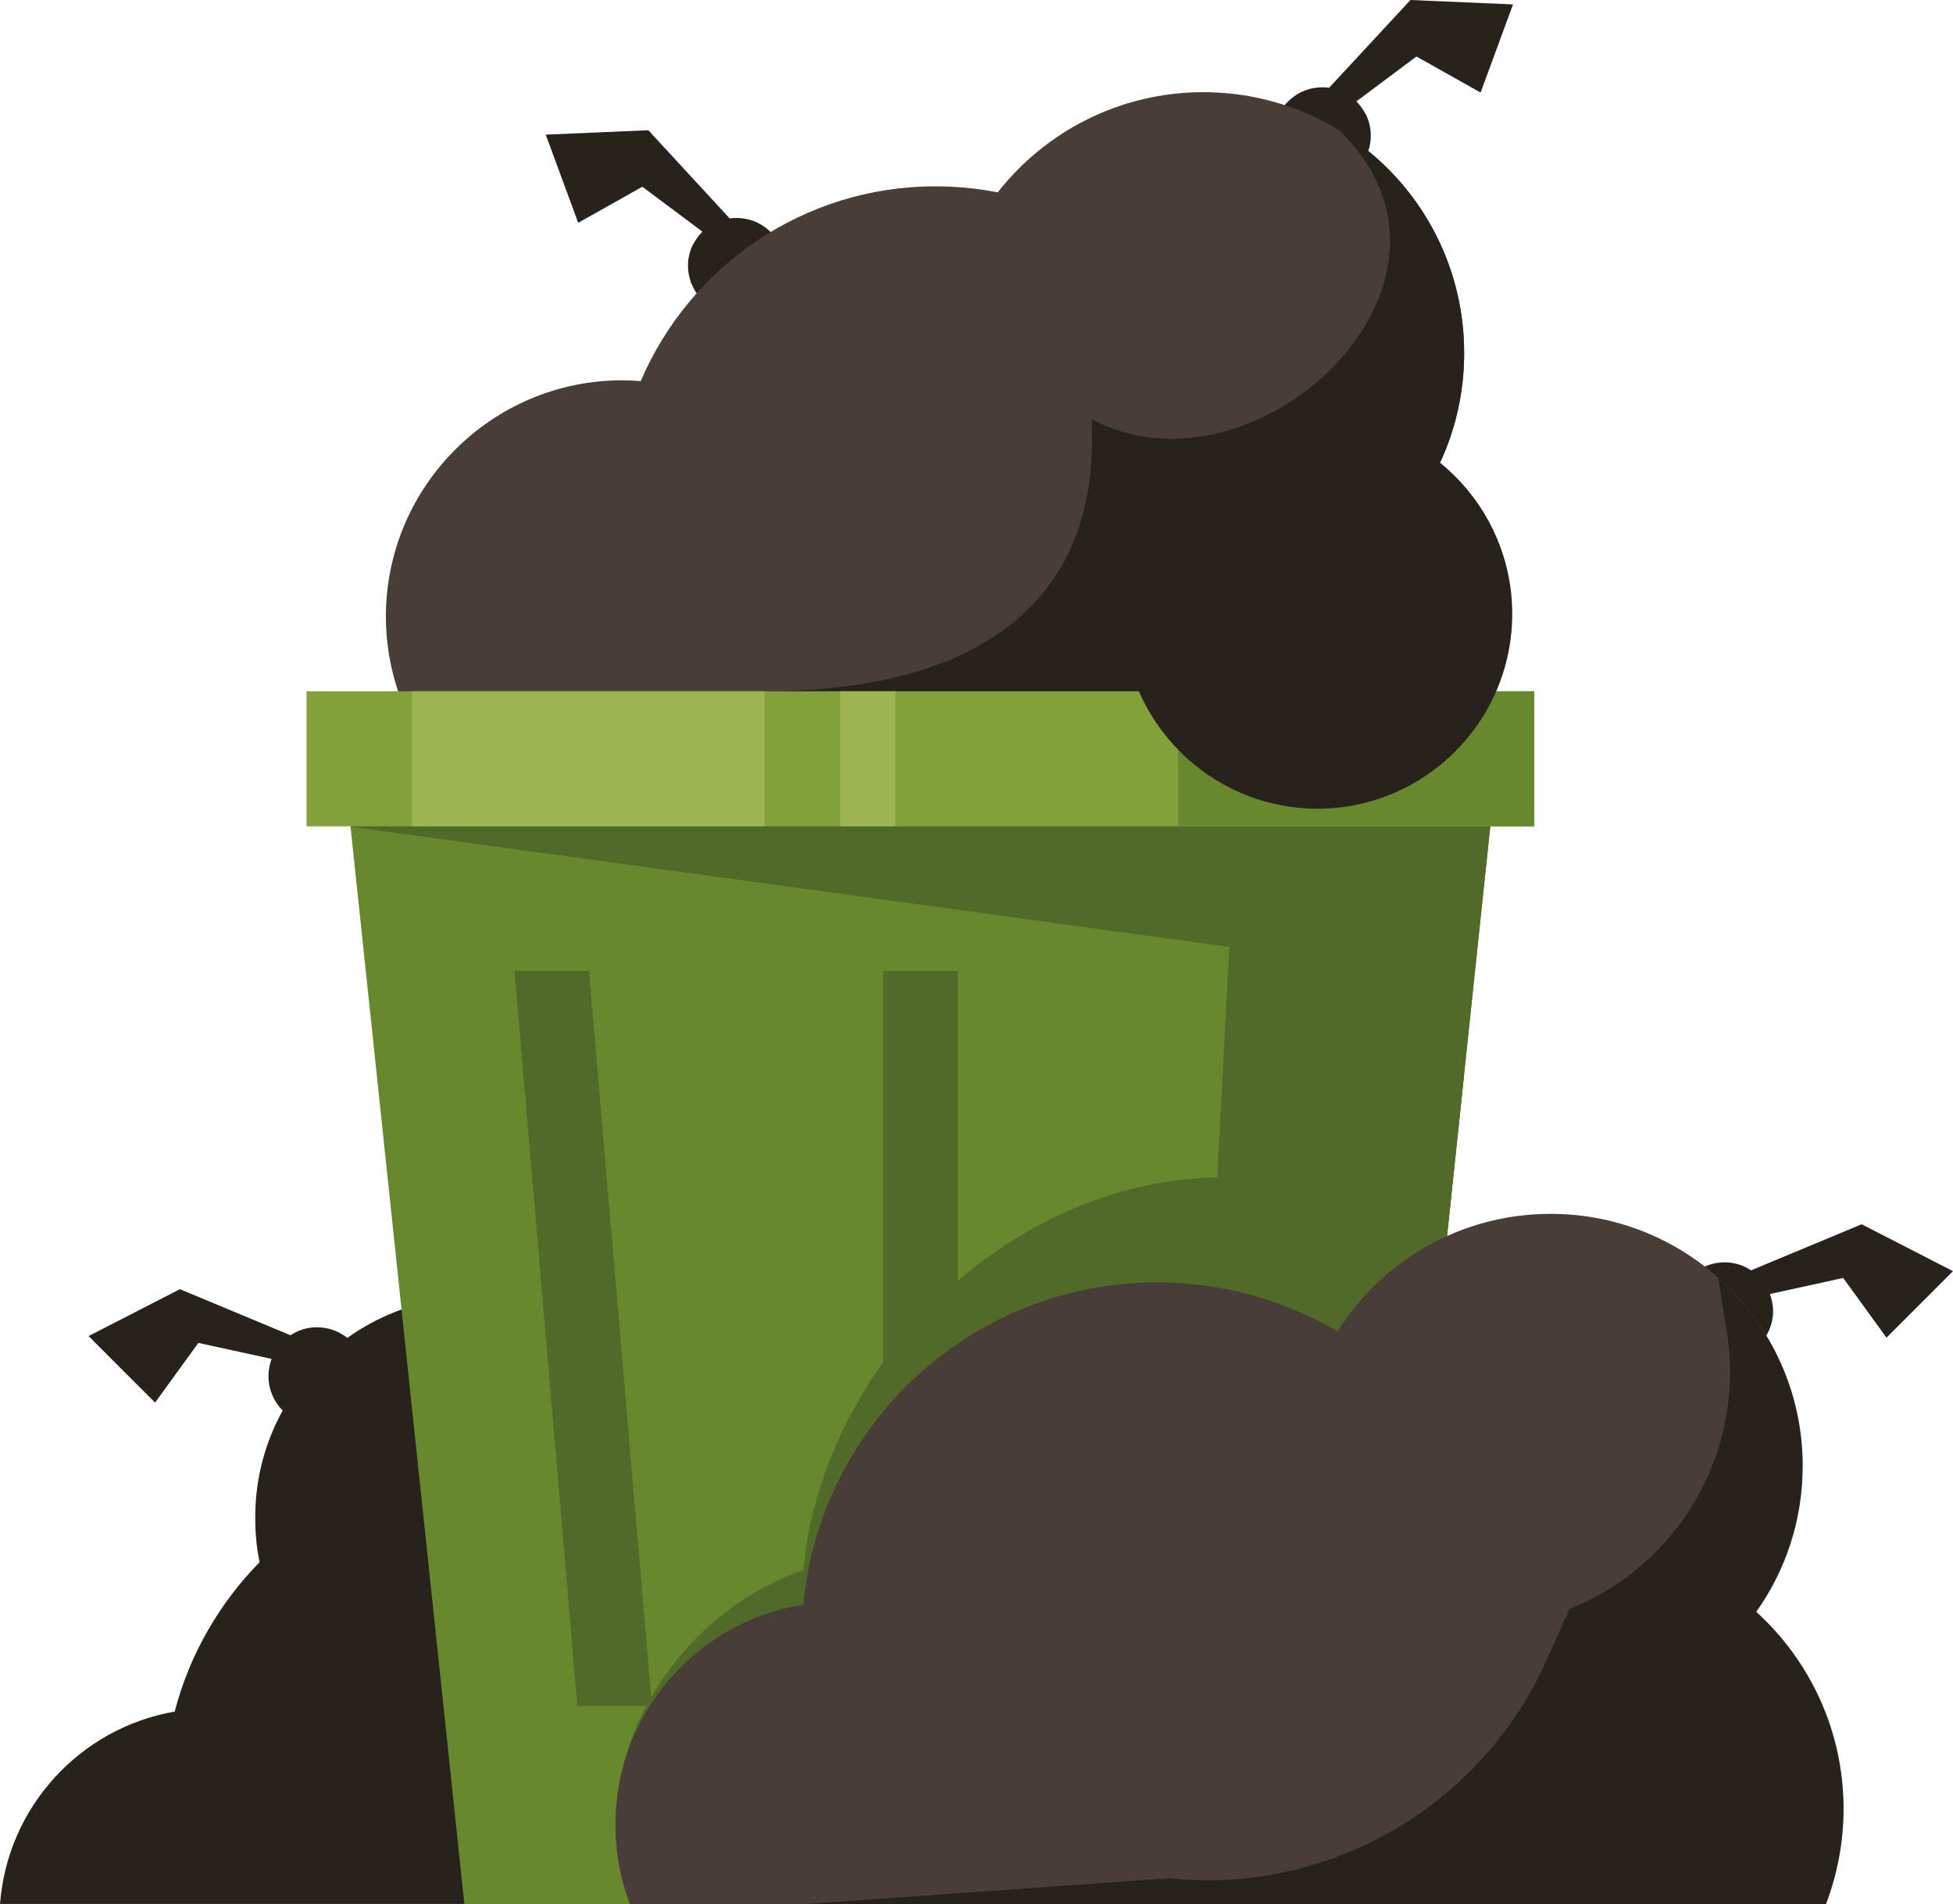 <?xml version="1.0" encoding="utf-8"?>
<!-- Generator: Adobe Illustrator 26.0.1, SVG Export Plug-In . SVG Version: 6.00 Build 0)  -->
<!DOCTYPE svg PUBLIC "-//W3C//DTD SVG 1.1//EN" "http://www.w3.org/Graphics/SVG/1.1/DTD/svg11.dtd">
<svg version="1.1" id="publicdomainvectors.org" xmlns:x="http://ns.adobe.com/Extensibility/1.0/" xmlns:i="http://ns.adobe.com/AdobeIllustrator/10.0/" xmlns:graph="http://ns.adobe.com/Graphs/1.0/"
	 xmlns="http://www.w3.org/2000/svg" xmlns:xlink="http://www.w3.org/1999/xlink" x="0px" y="0px" viewBox="0 0 487.4 475.2"
	 enable-background="new 0 0 487.4 475.2" xml:space="preserve">
<g>
	<g>
		<g>
			<path fill-rule="evenodd" clip-rule="evenodd" fill="#28221D" d="M195.8,69.5l-0.2-0.2c1.3-5.5-1.4-11.3-6.7-13.8
				c-2.2-1-4.6-1.3-6.8-1l-20.3-22l-25.6,1.1l8.1,22l16-9l15,11.2c-1,1-1.8,2.2-2.5,3.5c-2.8,6.1-0.1,13.2,6,16
				c6.1,2.8,13.2,0.1,16-5.9c0.3-0.7,0.6-1.4,0.7-2.1L195.8,69.5z"/>
			<path fill-rule="evenodd" clip-rule="evenodd" fill="#28221D" d="M318,36.9l0.2-0.2c-1.3-5.5,1.4-11.3,6.7-13.8
				c2.2-1,4.6-1.3,6.8-1L352,0l25.6,1.1l-8.1,22l-16-9l-15,11.2c1,1,1.8,2.2,2.5,3.5c2.8,6.1,0.1,13.2-5.9,16
				c-6.1,2.8-13.2,0.1-16-6c-0.3-0.7-0.6-1.4-0.7-2.1L318,36.9z"/>
			<path fill-rule="evenodd" clip-rule="evenodd" fill="#493D38" d="M155.3,94.9c1.6,0,3.1,0.1,4.6,0.2
				c12.2-28.5,40.5-48.6,73.5-48.6c5.3,0,10.5,0.5,15.6,1.5c11.9-15.2,30.5-25,51.3-25c35.9,0,65.1,29.1,65.1,65.1
				c0,33-24.6,60.3-56.5,64.5c-10.9,31.2-40.5,53.6-75.5,53.6c-13.6,0-26.5-3.4-37.7-9.5c-10.6,9.9-24.8,16-40.4,16
				c-32.6,0-59-26.4-59-59C96.4,121.3,122.8,94.9,155.3,94.9z"/>
			<path fill-rule="evenodd" clip-rule="evenodd" fill="#28221D" d="M334.3,32.6c18.7,11.4,31.1,32,31.1,55.5
				c0,33-24.6,60.3-56.5,64.5c-6.6,19-20.1,34.7-37.6,44.1c-25.5-8.1-51.9-16.1-80.5-24.2c48.3,0,84.3-18.7,81.6-67.9
				C313.3,126.4,373.2,70.4,334.3,32.6z"/>
			<path fill-rule="evenodd" clip-rule="evenodd" fill="#28221D" d="M0,475.2c1.8-24.3,20-44,43.6-48.1
				c3.7-14.3,11.2-27.1,21.2-37.3c-0.8-3.6-1.1-7.4-1.1-11.2c0-30.4,24.6-55,55-55c30.4,0,55,24.6,55,55c0,1,0,1.9-0.1,2.9
				c20.4,15.2,33.5,39.4,33.5,66.7c0,9.4-1.6,18.5-4.5,26.9H0z"/>
			<polygon fill-rule="evenodd" clip-rule="evenodd" fill="#67882D" points="86.2,194.2 373.2,194.2 343.5,475.2 115.9,475.2 			"/>
			<path fill-rule="evenodd" clip-rule="evenodd" fill="#506B29" d="M365.4,268l-18.2,171.8l-190,34.7c-2.3-5.7-3.6-12.2-3.6-19.1
				c0-27.8,20.3-54.5,46.9-63.6c4.2-45.9,42.1-88.1,88.3-96.5c16.4-3,31.8-1.3,45,4C341.2,286.2,352.3,275.2,365.4,268z"/>
			<path fill-rule="evenodd" clip-rule="evenodd" fill="#506B29" d="M91.7,194.2h281.5l-29.7,281h-49.2l12.5-238.9L87.5,206.3
				L91.7,194.2L91.7,194.2z M220.4,242.3v183.4H239V242.3H220.4L220.4,242.3z M128.4,242.3l15.7,183.4h18.6L147,242.3H128.4z"/>
			<path fill-rule="evenodd" clip-rule="evenodd" fill="#28221D" d="M418.3,324.8l0.2-0.1c1.1-5.5,6-9.7,11.9-9.7
				c2.4,0,4.7,0.7,6.6,2l27.6-11.5l22.8,11.7l-16.6,16.6L460,318.9l-18.3,4c0.5,1.3,0.8,2.8,0.8,4.2c0,6.7-5.4,12.1-12.1,12.1
				c-6.7,0-12.1-5.4-12.1-12.1c0-0.8,0.1-1.5,0.2-2.2L418.3,324.8z"/>
			<path fill-rule="evenodd" clip-rule="evenodd" fill="#493D38" d="M157.2,475.2c-2.3-6.2-3.6-12.8-3.6-19.8
				c0-27.8,20.3-50.8,46.9-55c4.2-45.1,42.1-80.4,88.3-80.4c16.4,0,31.8,4.5,45,12.2c11.1-17.6,30.8-29.3,53.2-29.3
				c34.7,0,62.9,28.2,62.9,62.9c0,13.6-4.3,26.2-11.6,36.4c13.4,12.2,21.8,29.7,21.8,49.2c0,8.4-1.6,16.4-4.4,23.8H157.2z"/>
			<path fill-rule="evenodd" clip-rule="evenodd" fill="#28221D" d="M428.8,318.9c12.9,11.5,21,28.3,21,46.9
				c0,13.6-4.3,26.2-11.6,36.4c13.4,12.2,21.8,29.7,21.8,49.2c0,8.4-1.6,16.4-4.4,23.8H199.7l92.1-6.5c39.8,4.1,77.7-17.8,94.1-54.3
				l5.8-12.9c27.3-10.9,43.6-39.1,39.4-68.2L428.8,318.9z"/>
			<rect x="76.5" y="172.5" fill-rule="evenodd" clip-rule="evenodd" fill="#82A139" width="306.4" height="33.7"/>
			<path fill-rule="evenodd" clip-rule="evenodd" fill="#9AB551" d="M102.8,172.5h88v33.7h-88V172.5L102.8,172.5z M209.7,172.5h13.8
				v33.7h-13.8V172.5z"/>
			<rect x="294" y="172.5" fill-rule="evenodd" clip-rule="evenodd" fill="#67882D" width="88.9" height="33.7"/>
			<path fill-rule="evenodd" clip-rule="evenodd" fill="#28221D" d="M91.2,341l-0.2-0.1c-1.1-5.5-6-9.7-11.9-9.7
				c-2.4,0-4.7,0.7-6.6,2l-27.6-11.5l-22.8,11.7L38.7,350l10.8-14.9l18.3,4c-0.5,1.3-0.8,2.8-0.8,4.3c0,6.7,5.4,12.1,12.1,12.1
				c6.7,0,12.1-5.4,12.1-12.1c0-0.8-0.1-1.5-0.2-2.2L91.2,341z"/>
			<path fill-rule="evenodd" clip-rule="evenodd" fill="#28221D" d="M328.8,201.8c26.8,0,48.6-21.8,48.6-48.6
				c0-26.8-21.8-48.6-48.6-48.6c-26.8,0-48.6,21.8-48.6,48.6C280.2,179.9,302,201.8,328.8,201.8z"/>
		</g>
	</g>
</g>
</svg>
